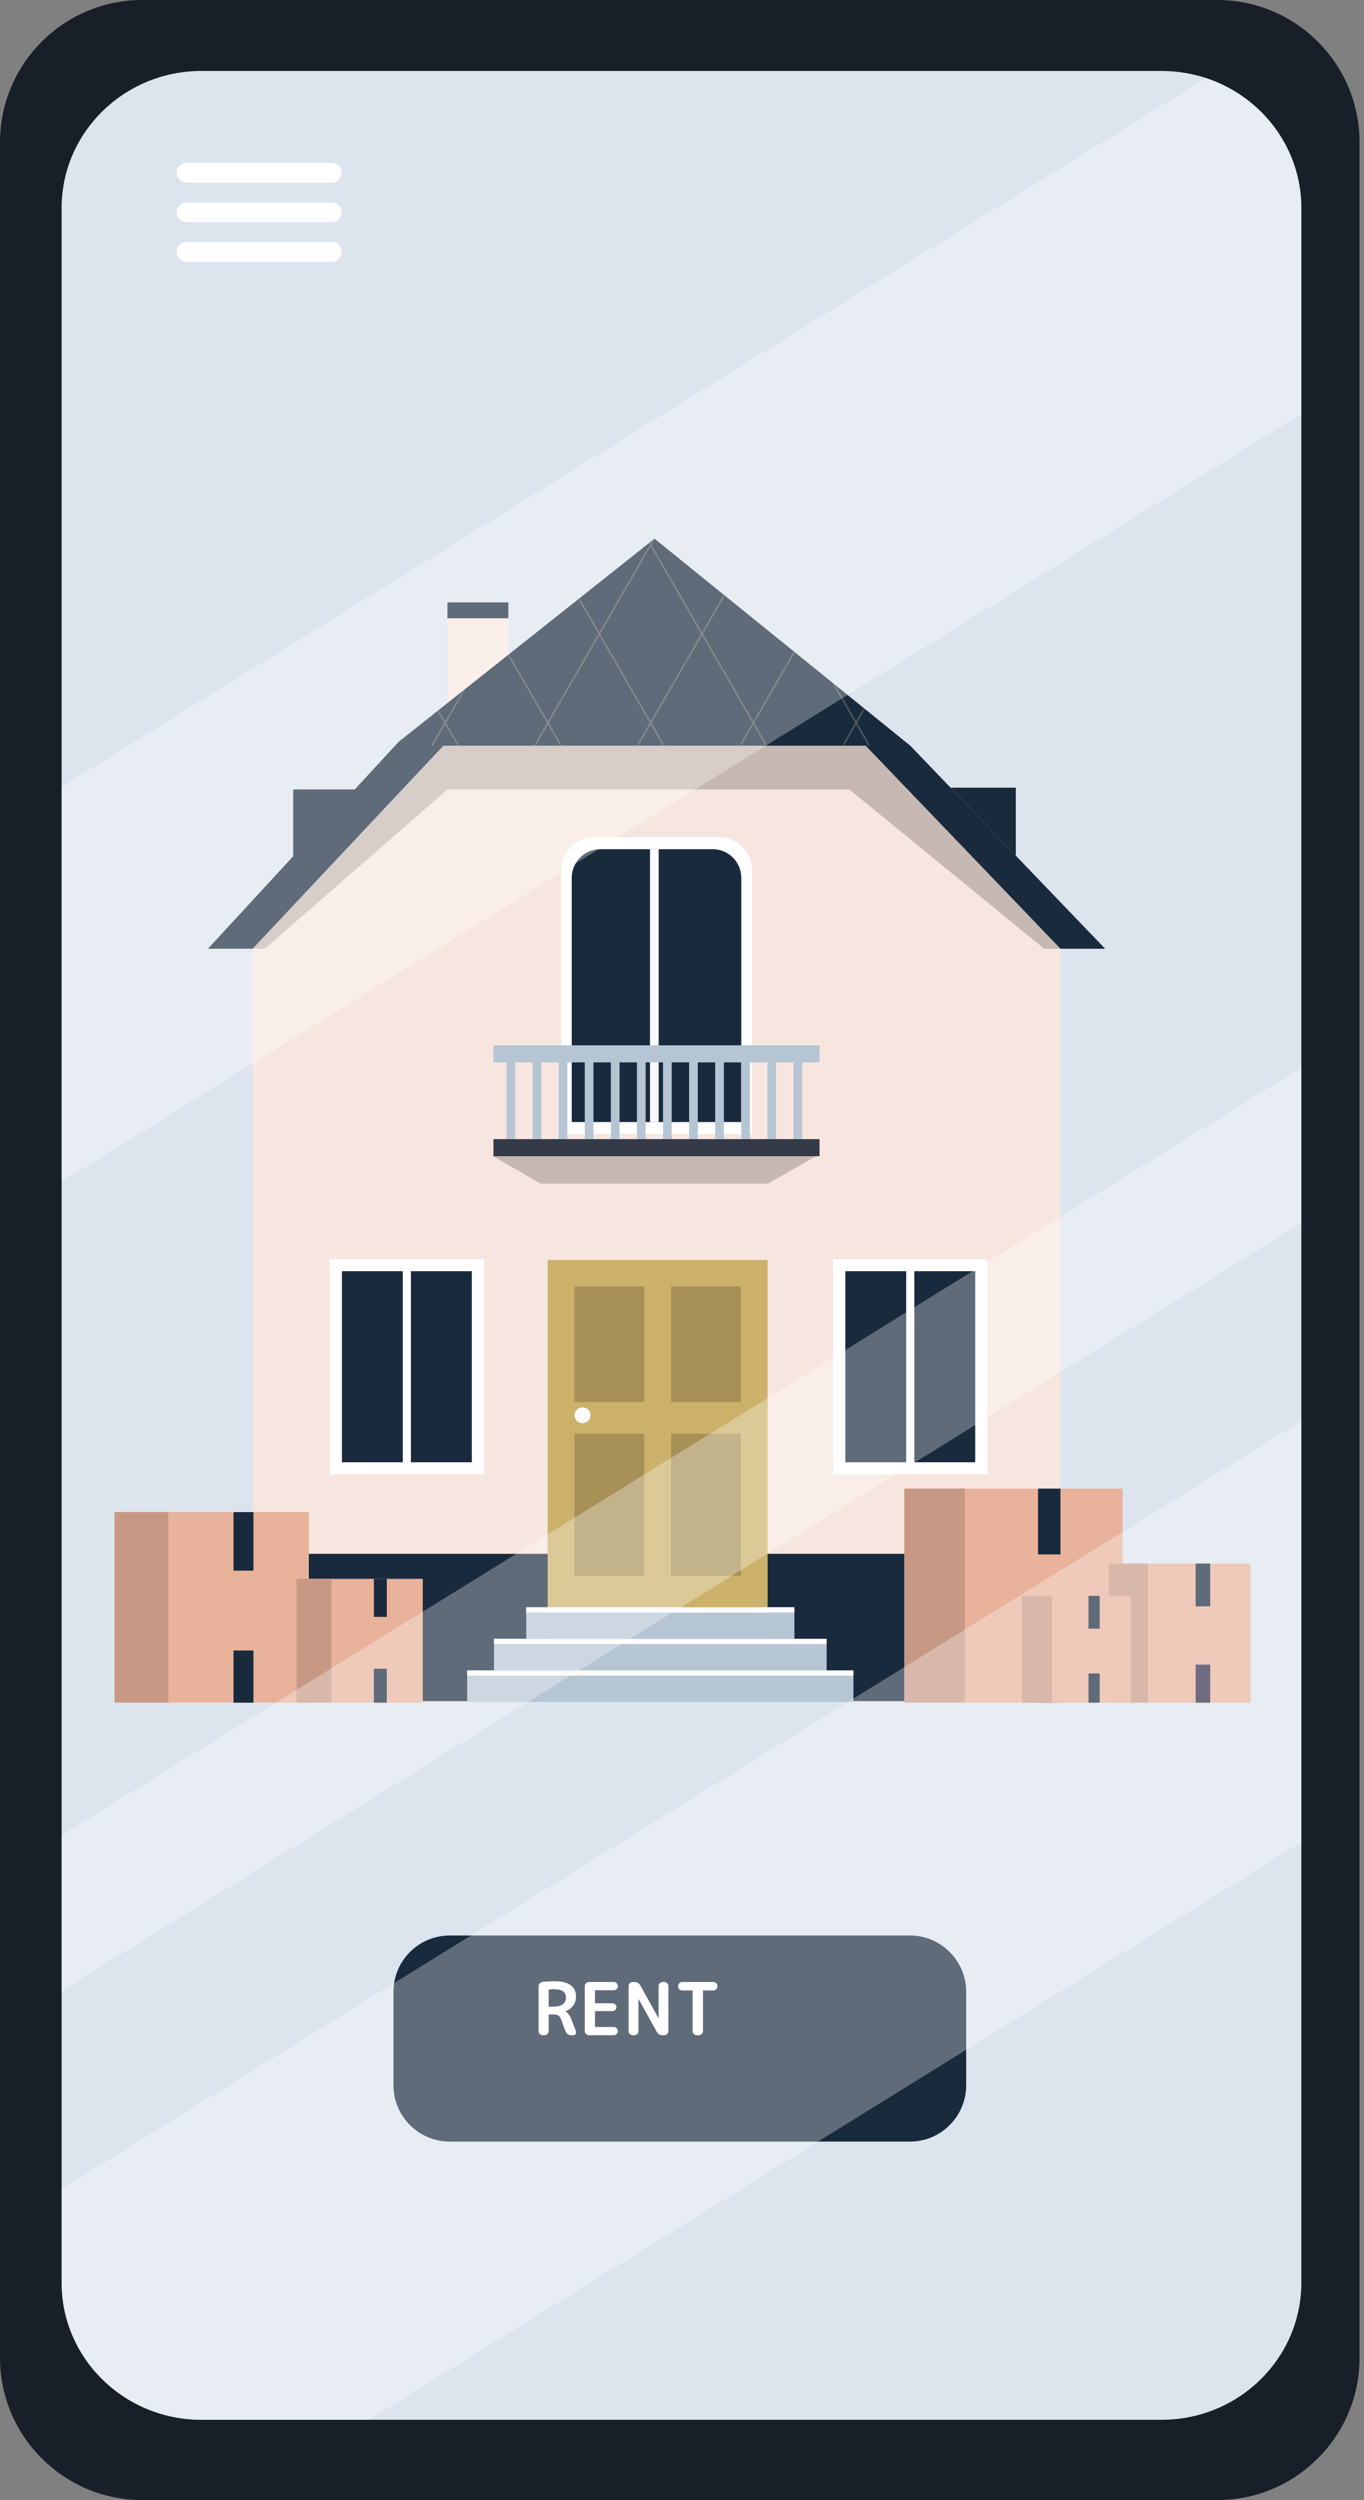 <svg width="262" height="480" viewBox="0 0 262 480" fill="none" xmlns="http://www.w3.org/2000/svg">
<rect x="0" y="0" width="262" height="480" fill="#808080" stroke="none"/>
<path d="M233.804 0H27.344C12.242 0 0 12.242 0 27.344V452.656C0 467.758 12.242 480 27.344 480H233.804C248.906 480 261.148 467.758 261.148 452.656V27.344C261.148 12.242 248.906 0 233.804 0Z" fill="#191F28"/>
<path d="M249.966 39.95V438.263C249.966 439.878 249.818 441.457 249.533 442.992C247.321 454.946 236.872 464.09 224.159 464.566C223.81 464.582 223.459 464.588 223.109 464.588H38.692C36.648 464.588 34.658 464.365 32.744 463.938C32.66 463.923 32.575 463.903 32.491 463.88C32.181 463.811 31.876 463.735 31.57 463.65C24.657 461.794 18.857 457.296 15.371 451.33C13.122 447.479 11.834 443.019 11.834 438.263V39.95C11.834 25.412 23.859 13.625 38.692 13.625H223.109C226.101 13.625 228.981 14.105 231.67 14.99C242.305 18.494 249.966 28.347 249.966 39.95Z" fill="#DCE5EE"/>
<path d="M63.716 46.459H35.838C34.789 46.459 33.94 47.309 33.94 48.358C33.94 49.406 34.789 50.256 35.838 50.256H63.716C64.764 50.256 65.614 49.406 65.614 48.358C65.615 47.309 64.764 46.459 63.716 46.459Z" fill="white"/>
<path d="M63.716 38.865H35.838C34.789 38.865 33.94 39.715 33.94 40.764C33.94 41.812 34.789 42.662 35.838 42.662H63.716C64.764 42.662 65.614 41.812 65.614 40.764C65.615 39.715 64.764 38.865 63.716 38.865Z" fill="white"/>
<path d="M63.716 31.27H35.838C34.789 31.27 33.94 32.12 33.94 33.169C33.94 34.218 34.789 35.068 35.838 35.068H63.716C64.764 35.068 65.614 34.218 65.614 33.169C65.615 32.12 64.764 31.27 63.716 31.27Z" fill="white"/>
<path d="M203.697 326.607H48.52V182.149L85.197 143.169H166.676L203.697 182.149V326.607Z" fill="#F7E6DF"/>
<path d="M97.646 115.653H85.949V135.526H97.646V115.653Z" fill="#F7E6DF"/>
<path d="M97.646 115.653H85.949V118.711H97.646V115.653Z" fill="#192A3D"/>
<path d="M212.277 182.151H203.698L166.269 143.168H85.171L48.522 182.151H39.943L76.593 142.404L84.019 136.51L84.255 136.325L88.87 132.662L89.507 132.157L97.554 125.773L97.79 125.584L111.09 115.033L111.326 114.844L124.625 104.296L124.861 104.107L125.284 103.775L125.287 103.772L125.722 103.425L125.796 103.486L139.012 114.177L139.248 114.366L152.463 125.061L152.699 125.249L159.75 130.954L160.399 131.478L165.915 135.941L166.151 136.133L174.848 143.168L212.277 182.151Z" fill="#192A3D"/>
<mask id="mask0_238_4594" style="mask-type:luminance" maskUnits="userSpaceOnUse" x="39" y="103" width="174" height="80">
<path d="M212.279 182.151H203.7L166.271 143.168H85.173L48.524 182.151H39.945L76.595 142.404L84.021 136.51L84.257 136.325L88.872 132.662L89.509 132.157L97.556 125.773L97.792 125.584L111.092 115.033L111.328 114.844L124.627 104.296L124.863 104.107L125.286 103.775L125.289 103.772L125.724 103.425L125.798 103.486L139.014 114.177L139.25 114.366L152.465 125.061L152.701 125.249L159.752 130.954L160.401 131.478L165.917 135.941L166.153 136.133L174.85 143.168L212.279 182.151Z" fill="white"/>
</mask>
<g mask="url(#mask0_238_4594)">
<g opacity="0.28">
<path d="M100.272 164.092L100.011 164.235L95.37 156.189L95.196 155.888L87.86 143.169L85.509 139.089L85.335 138.788L84.022 136.511L84.258 136.325L85.509 138.49L85.68 138.788L88.205 143.169L95.37 155.593L95.541 155.891L100.272 164.092Z" fill="#DDCCB1"/>
<path d="M114.721 154.943L114.46 155.086L107.587 143.168L105.236 139.095L105.065 138.793L97.555 125.773L97.791 125.584L105.236 138.495L105.409 138.796L107.931 143.168L114.721 154.943Z" fill="#DDCCB1"/>
<path d="M140.611 165.565L140.35 165.711L127.334 143.168L111.09 115.032L111.326 114.844L127.682 143.168L140.611 165.565Z" fill="#DDCCB1"/>
<path d="M155.067 156.417L154.806 156.563L154.588 156.189L154.417 155.89L147.072 143.168L144.721 139.095L144.547 138.796L134.847 121.995L134.673 121.697L124.98 104.904L124.806 104.606L124.629 104.295L124.865 104.106L124.98 104.307L125.154 104.606L134.847 121.395L135.018 121.694V121.697L144.721 138.495V138.498L144.892 138.793L147.417 143.168L154.588 155.589V155.592L154.762 155.887L155.067 156.417Z" fill="#DDCCB1"/>
<path d="M167.15 143.168H166.805L164.448 139.089L164.277 138.787L159.752 130.954L160.401 131.478L164.448 138.489L164.622 138.787L167.15 143.168Z" fill="#DDCCB1"/>
<path d="M166.153 136.132L164.622 138.787L164.448 139.088L162.097 143.168L154.761 155.887L154.587 156.188L149.947 164.234L149.686 164.091L154.416 155.89L154.587 155.592L161.752 143.168L164.277 138.787L164.448 138.489L165.917 135.94L166.153 136.132Z" fill="#DDCCB1"/>
<path d="M152.466 125.06L152.702 125.248L144.891 138.792L144.72 139.094L142.369 143.167L135.495 155.086L135.234 154.943L142.024 143.167L144.546 138.796L144.72 138.497V138.494L152.466 125.06Z" fill="#DDCCB1"/>
<path d="M139.25 114.366L135.017 121.697L134.846 121.996L125.153 138.785L124.979 139.083L122.622 143.169L109.605 165.712L109.344 165.566L122.274 143.169L124.805 138.785L124.979 138.487L134.672 121.697L134.846 121.396L139.014 114.178L139.25 114.366Z" fill="#DDCCB1"/>
<path d="M125.799 103.486L125.153 104.606L124.979 104.904L115.286 121.697L115.112 121.995L105.412 138.797L105.238 139.095L102.887 143.168L95.542 155.89L95.371 156.189L95.153 156.563L94.893 156.417L95.197 155.887L95.371 155.592V155.589L102.542 143.168L105.068 138.793L105.238 138.498V138.495L114.941 121.697L115.112 121.395L124.805 104.606L124.979 104.308L125.287 103.775L125.29 103.772L125.725 103.425L125.799 103.486Z" fill="#DDCCB1"/>
<path d="M88.872 132.662L89.509 132.156L85.68 138.787L85.509 139.088L83.151 143.168H82.807L85.335 138.787L85.509 138.488L88.872 132.662Z" fill="#DDCCB1"/>
</g>
</g>
<path d="M203.697 298.326H48.52V326.606H203.697V298.326Z" fill="#192A3D"/>
<path d="M147.444 241.929H105.195V315.66H147.444V241.929Z" fill="#CCB16A"/>
<path d="M123.742 246.978H110.346V269.199H123.742V246.978Z" fill="#A89157"/>
<path d="M142.29 246.979H128.895V269.199H142.29V246.979Z" fill="#A89157"/>
<path d="M123.743 275.26H110.348V302.53H123.743V275.26Z" fill="#A89157"/>
<path d="M142.29 275.26H128.895V302.53H142.29V275.26Z" fill="#A89157"/>
<path d="M111.893 273.24C112.747 273.24 113.439 272.562 113.439 271.725C113.439 270.888 112.747 270.21 111.893 270.21C111.04 270.21 110.348 270.888 110.348 271.725C110.348 272.562 111.04 273.24 111.893 273.24Z" fill="#FBFAFF"/>
<path d="M152.597 308.589H101.074V314.649H152.597V308.589Z" fill="#B6C5D4"/>
<path d="M152.597 308.589H101.074V309.599H152.597V308.589Z" fill="#FBFAFF"/>
<path d="M158.778 314.648H94.891V320.709H158.778V314.648Z" fill="#B6C5D4"/>
<path d="M158.778 314.648H94.891V315.659H158.778V314.648Z" fill="#FBFAFF"/>
<path d="M163.93 320.709H89.738V326.769H163.93V320.709Z" fill="#B6C5D4"/>
<path d="M163.93 320.709H89.738V321.719H163.93V320.709Z" fill="#FBFAFF"/>
<path d="M144.435 217.722H107.77V167.074C107.77 163.581 110.601 160.749 114.094 160.749H138.11C141.604 160.749 144.435 163.581 144.435 167.074V217.722Z" fill="white"/>
<path d="M142.388 215.429H109.818V168.54C109.818 165.504 112.28 163.042 115.317 163.042H136.889C139.926 163.042 142.388 165.504 142.388 168.54L142.388 215.429Z" fill="#192A3D"/>
<path d="M126.522 163.042H124.852V215.429H126.522V163.042Z" fill="#FBFAFF"/>
<path d="M98.963 203.15H97.293V218.703H98.963V203.15Z" fill="#B6C5D4"/>
<path d="M103.971 203.15H102.301V218.703H103.971V203.15Z" fill="#B6C5D4"/>
<path d="M108.983 203.15H107.312V218.703H108.983V203.15Z" fill="#B6C5D4"/>
<path d="M113.995 203.15H112.324V218.703H113.995V203.15Z" fill="#B6C5D4"/>
<path d="M119.004 203.15H117.334V218.703H119.004V203.15Z" fill="#B6C5D4"/>
<path d="M124.014 203.15H122.344V218.703H124.014V203.15Z" fill="#B6C5D4"/>
<path d="M129.024 203.15H127.354V218.703H129.024V203.15Z" fill="#B6C5D4"/>
<path d="M134.037 203.15H132.367V218.703H134.037V203.15Z" fill="#B6C5D4"/>
<path d="M139.045 203.15H137.375V218.703H139.045V203.15Z" fill="#B6C5D4"/>
<path d="M144.057 203.15H142.387V218.703H144.057V203.15Z" fill="#B6C5D4"/>
<path d="M149.069 203.15H147.398V218.703H149.069V203.15Z" fill="#B6C5D4"/>
<path d="M154.078 203.15H152.408V218.703H154.078V203.15Z" fill="#B6C5D4"/>
<path d="M157.418 200.694H94.785V203.969H157.418V200.694Z" fill="#B6C5D4"/>
<path d="M157.418 218.704H94.785V221.978H157.418V218.704Z" fill="#343A47"/>
<path d="M182.582 151.225H195.121V164.283L182.582 151.225Z" fill="#192A3D"/>
<path d="M68.859 151.577H56.32V164.635L68.859 151.577Z" fill="#192A3D"/>
<path d="M92.968 241.767H63.336V283.04H92.968V241.767Z" fill="white"/>
<path d="M90.629 244.06H65.676V280.747H90.629V244.06Z" fill="#192A3D"/>
<path d="M78.931 243.295H77.371V282.276H78.931V243.295Z" fill="white"/>
<path d="M189.663 241.767H160.031V283.04H189.663V241.767Z" fill="white"/>
<path d="M187.324 244.06H162.371V280.747H187.324V244.06Z" fill="#192A3D"/>
<path d="M175.626 243.295H174.066V282.276H175.626V243.295Z" fill="white"/>
<path opacity="0.2" d="M48.52 182.149H50.859L85.949 151.576H163.148L200.577 182.149H203.697L166.267 143.169H85.169L48.52 182.149Z" fill="#000102"/>
<path opacity="0.2" d="M94.527 221.895L103.885 227.245H147.553L156.91 221.895H94.527Z" fill="#000102"/>
<path d="M215.633 285.808H173.715V326.896H215.633V285.808Z" fill="#E8B29B"/>
<path d="M185.32 285.808H173.715V326.896H185.32V285.808Z" fill="#C79985"/>
<path d="M203.688 315.651H199.387V326.905H203.688V315.651Z" fill="#2F2A4A"/>
<path d="M203.69 285.808H199.389V298.439H203.69V285.808Z" fill="#192A3D"/>
<path d="M240.218 300.199H212.979V326.898H240.218V300.199Z" fill="#E8B29B"/>
<path d="M220.52 300.199H212.979V326.898H220.52V300.199Z" fill="#C79985"/>
<path d="M232.455 319.593H229.66V326.905H232.455V319.593Z" fill="#2F2A4A"/>
<path d="M232.455 300.199H229.66V308.406H232.455V300.199Z" fill="#192A3D"/>
<path d="M217.193 306.396H196.275V326.9H217.193V306.396Z" fill="#E8B29B"/>
<path d="M202.066 306.396H196.275V326.9H202.066V306.396Z" fill="#C79985"/>
<path d="M211.232 321.289H209.086V326.905H211.232V321.289Z" fill="#192A3D"/>
<path d="M211.232 306.396H209.086V312.699H211.232V306.396Z" fill="#192A3D"/>
<path d="M59.318 290.313H21.996V326.896H59.318V290.313Z" fill="#E8B29B"/>
<path d="M32.329 290.313H21.996V326.896H32.329V290.313Z" fill="#C79985"/>
<path d="M48.681 316.885H44.852V326.904H48.681V316.885Z" fill="#192A3D"/>
<path d="M48.681 290.313H44.852V301.559H48.681V290.313Z" fill="#192A3D"/>
<path d="M81.209 303.127H56.957V326.898H81.209V303.127Z" fill="#E8B29B"/>
<path d="M63.671 303.127H56.957V326.898H63.671V303.127Z" fill="#C79985"/>
<path d="M74.299 320.393H71.811V326.904H74.299V320.393Z" fill="#192A3D"/>
<path d="M74.299 303.127H71.811V310.434H74.299V303.127Z" fill="#192A3D"/>
<path d="M174.769 411.173H86.393C80.421 411.173 75.58 406.332 75.58 400.36V382.414C75.58 376.442 80.421 371.601 86.393 371.601H174.769C180.741 371.601 185.583 376.442 185.583 382.414V400.36C185.583 406.332 180.741 411.173 174.769 411.173Z" fill="#192A3D"/>
<path d="M105.386 382.126V385.164C105.386 385.239 105.428 385.276 105.512 385.276H106.212C107.873 385.276 108.704 384.683 108.704 383.498C108.704 382.443 107.934 381.916 106.394 381.916C106.114 381.916 105.82 381.939 105.512 381.986C105.428 382.005 105.386 382.051 105.386 382.126ZM104.252 390.75C104.037 390.75 103.85 390.671 103.692 390.512C103.533 390.353 103.454 390.167 103.454 389.952V381.398C103.454 381.174 103.528 380.973 103.678 380.796C103.827 380.619 104.014 380.521 104.238 380.502C105.031 380.427 105.796 380.39 106.534 380.39C107.906 380.39 108.932 380.647 109.614 381.16C110.295 381.664 110.636 382.378 110.636 383.302C110.636 383.965 110.454 384.548 110.09 385.052C109.735 385.556 109.254 385.911 108.648 386.116C108.638 386.116 108.634 386.121 108.634 386.13C108.634 386.149 108.638 386.158 108.648 386.158C109.096 386.438 109.478 386.989 109.796 387.81L110.636 390.008C110.701 390.185 110.678 390.353 110.566 390.512C110.463 390.671 110.318 390.75 110.132 390.75H109.698C109.455 390.75 109.236 390.685 109.04 390.554C108.844 390.414 108.704 390.232 108.62 390.008L107.836 387.852C107.668 387.404 107.476 387.11 107.262 386.97C107.047 386.83 106.678 386.76 106.156 386.76H105.512C105.428 386.76 105.386 386.802 105.386 386.886V389.952C105.386 390.167 105.306 390.353 105.148 390.512C104.998 390.671 104.816 390.75 104.602 390.75H104.252ZM113.125 390.75C112.91 390.75 112.723 390.671 112.565 390.512C112.406 390.353 112.327 390.167 112.327 389.952V381.328C112.327 381.113 112.406 380.927 112.565 380.768C112.723 380.609 112.91 380.53 113.125 380.53H117.885C118.099 380.53 118.286 380.609 118.445 380.768C118.603 380.927 118.683 381.113 118.683 381.328C118.683 381.543 118.603 381.729 118.445 381.888C118.286 382.037 118.099 382.112 117.885 382.112H114.413C114.329 382.112 114.287 382.154 114.287 382.238V384.492C114.287 384.576 114.329 384.618 114.413 384.618H117.647C117.861 384.618 118.039 384.693 118.179 384.842C118.328 384.991 118.403 385.169 118.403 385.374C118.403 385.579 118.328 385.757 118.179 385.906C118.039 386.046 117.861 386.116 117.647 386.116H114.413C114.329 386.116 114.287 386.158 114.287 386.242V389.042C114.287 389.126 114.329 389.168 114.413 389.168H117.885C118.099 389.168 118.286 389.247 118.445 389.406C118.603 389.555 118.683 389.737 118.683 389.952C118.683 390.167 118.603 390.353 118.445 390.512C118.286 390.671 118.099 390.75 117.885 390.75H113.125ZM121.533 390.75C121.318 390.75 121.131 390.671 120.973 390.512C120.823 390.353 120.749 390.167 120.749 389.952V381.328C120.749 381.113 120.823 380.927 120.973 380.768C121.131 380.609 121.318 380.53 121.533 380.53H121.841C122.373 380.53 122.765 380.763 123.017 381.23L126.475 387.474C126.475 387.483 126.479 387.488 126.489 387.488C126.498 387.488 126.503 387.483 126.503 387.474V381.328C126.503 381.113 126.582 380.927 126.741 380.768C126.899 380.609 127.086 380.53 127.301 380.53H127.609C127.823 380.53 128.005 380.609 128.155 380.768C128.313 380.927 128.393 381.113 128.393 381.328V389.952C128.393 390.167 128.313 390.353 128.155 390.512C128.005 390.671 127.823 390.75 127.609 390.75H127.301C126.769 390.75 126.377 390.517 126.125 390.05L122.667 383.806C122.667 383.797 122.662 383.792 122.653 383.792C122.643 383.792 122.639 383.797 122.639 383.806V389.952C122.639 390.167 122.559 390.353 122.401 390.512C122.242 390.671 122.055 390.75 121.841 390.75H121.533ZM131.054 382.154C130.839 382.154 130.653 382.079 130.494 381.93C130.335 381.771 130.256 381.585 130.256 381.37V381.328C130.256 381.113 130.335 380.927 130.494 380.768C130.653 380.609 130.839 380.53 131.054 380.53H137.018C137.233 380.53 137.419 380.609 137.578 380.768C137.737 380.927 137.816 381.113 137.816 381.328V381.37C137.816 381.585 137.737 381.771 137.578 381.93C137.419 382.079 137.233 382.154 137.018 382.154H135.142C135.067 382.154 135.03 382.196 135.03 382.28V389.952C135.03 390.167 134.951 390.353 134.792 390.512C134.633 390.671 134.447 390.75 134.232 390.75H133.84C133.625 390.75 133.439 390.671 133.28 390.512C133.121 390.353 133.042 390.167 133.042 389.952V382.28C133.042 382.196 133.005 382.154 132.93 382.154H131.054Z" fill="white"/>
<g opacity="0.47">
<path opacity="0.65" d="M249.966 39.95V79.484L11.834 226.9V151.08L231.67 14.989C242.305 18.494 249.966 28.346 249.966 39.95Z" fill="white"/>
<path opacity="0.65" d="M249.966 204.968V234.82L11.834 382.235V352.383L249.966 204.968Z" fill="white"/>
<path opacity="0.65" d="M249.966 272.862V353.701L70.841 464.588H38.692C23.859 464.588 11.834 452.801 11.834 438.263V420.278L249.966 272.862Z" fill="white"/>
</g>
</svg>
